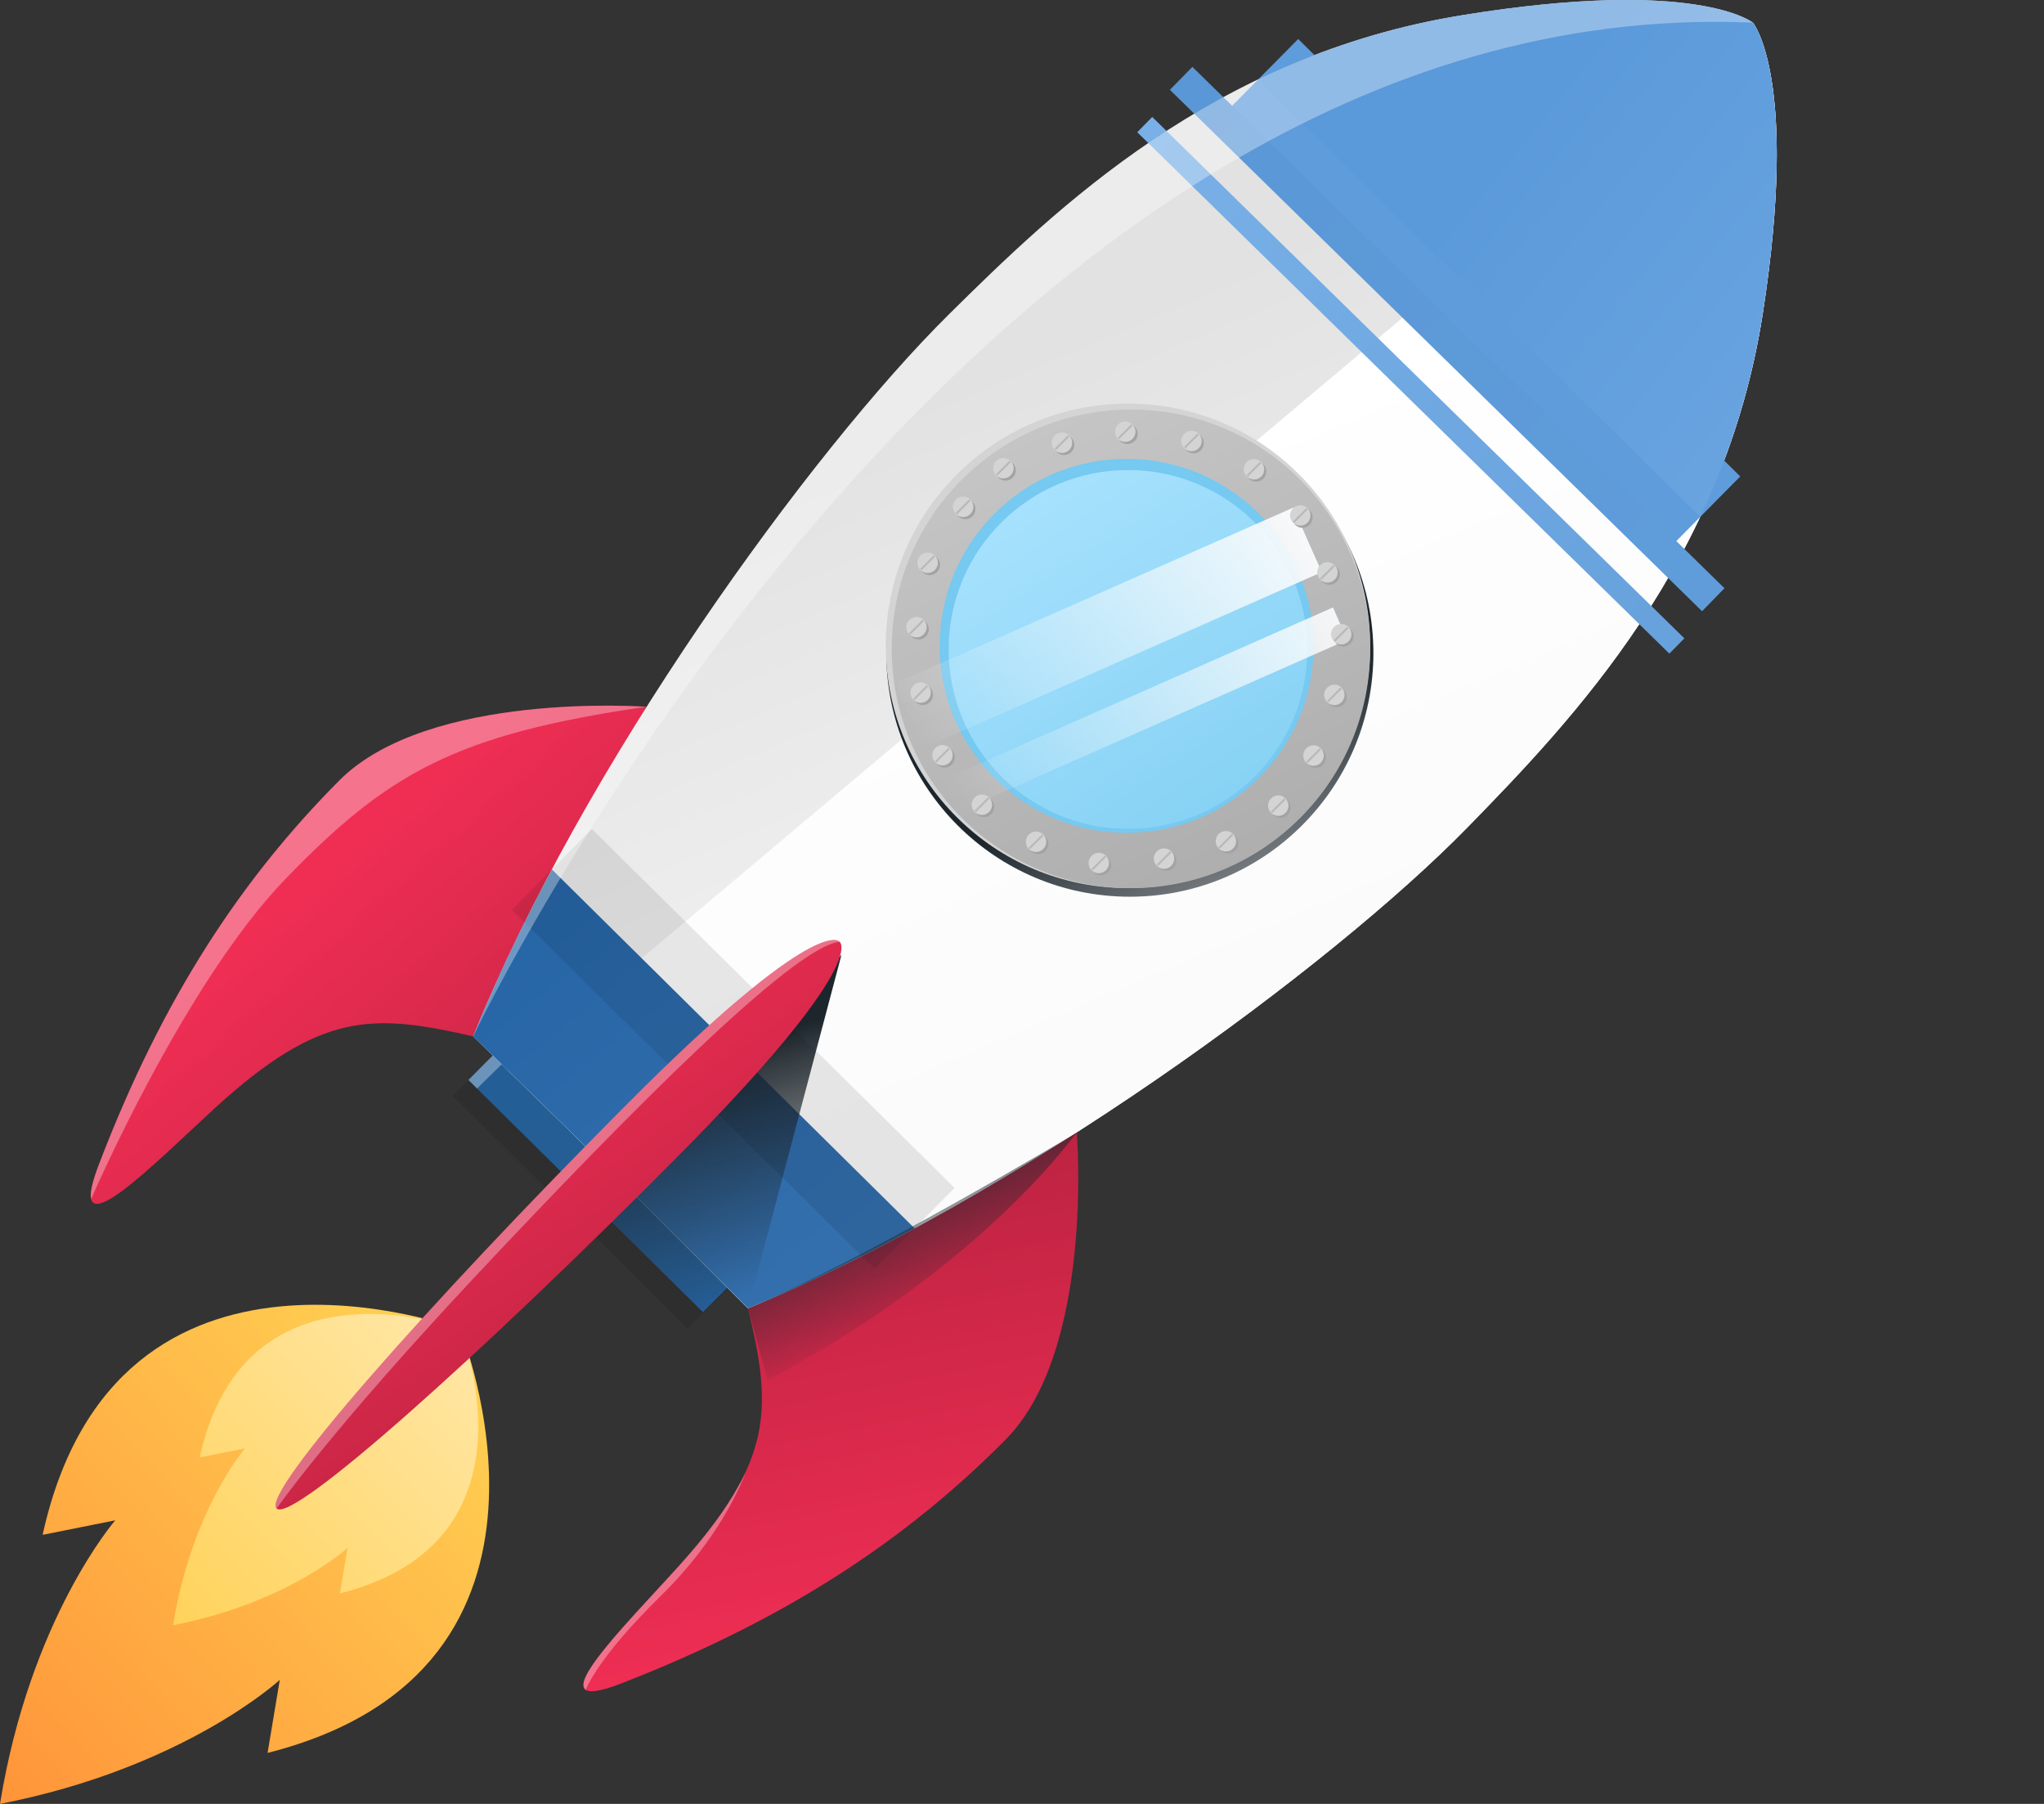 <svg width="34" height="30" viewBox="0 0 34 30" fill="none" xmlns="http://www.w3.org/2000/svg">
<rect x="0" y="0" width="34" height="30" fill="#333333" stroke="none"/>
<g clip-path="url(#clip0_175_50)">
<path d="M7.652 22.106C7.652 22.106 1.933 19.961 0.709 25.525L1.917 25.284C1.917 25.284 0.501 26.912 0 30C3.07 29.402 4.654 27.937 4.654 27.937L4.451 29.152C9.974 27.754 7.652 22.106 7.652 22.106Z" fill="url(#paint0_linear_175_50)"/>
<path d="M7.652 22.106C7.652 22.106 4.085 20.768 3.321 24.238L4.075 24.088C4.075 24.088 3.192 25.104 2.878 27.029C4.794 26.656 5.781 25.742 5.781 25.742L5.654 26.5C9.101 25.629 7.652 22.106 7.652 22.106Z" fill="url(#paint1_linear_175_50)"/>
<path d="M11.693 21.822L7.792 17.961L8.867 16.879L12.769 20.74L11.693 21.822Z" fill="url(#paint2_linear_175_50)"/>
<path d="M10.753 11.754C10.753 11.754 7.129 11.486 5.642 12.982C4.038 14.596 2.709 16.571 1.635 19.393C1.063 20.898 2.575 19.342 3.578 18.425C5.334 16.82 6.2 16.853 7.872 17.236C7.871 17.236 8.773 15.391 10.753 11.754Z" fill="url(#paint3_linear_175_50)"/>
<path opacity="0.33" d="M10.753 11.754C10.753 11.754 7.129 11.486 5.642 12.982C4.038 14.596 2.709 16.571 1.635 19.393C1.528 19.675 1.494 19.85 1.516 19.941C1.516 19.941 3.058 16.366 4.749 14.617C6.44 12.868 7.565 12.213 10.753 11.754Z" fill="white"/>
<path d="M17.911 18.836C17.911 18.836 18.21 22.45 16.723 23.946C15.12 25.561 13.152 26.902 10.333 27.997C8.828 28.581 10.376 27.059 11.286 26.05C12.88 24.285 12.841 23.421 12.442 21.757C12.442 21.758 14.283 20.843 17.911 18.836Z" fill="url(#paint4_linear_175_50)"/>
<path d="M29.324 5.201C29.927 1.296 29.158 0.377 29.158 0.377C29.158 0.377 28.231 -0.382 24.322 0.253C20.193 0.922 17.572 3.461 15.787 5.226C13.479 7.509 9.671 12.763 7.871 17.236L10.168 19.485L12.442 21.758C16.909 19.924 22.142 16.081 24.412 13.758C26.165 11.962 28.687 9.326 29.324 5.201Z" fill="url(#paint5_linear_175_50)"/>
<path d="M8.454 17.806L10.168 19.485L12.442 21.758C16.909 19.924 22.142 16.081 24.412 13.758C26.165 11.963 28.687 9.326 29.324 5.202C29.927 1.297 29.158 0.378 29.158 0.378" fill="url(#paint6_linear_175_50)"/>
<path opacity="0.09" d="M8.196 17.553L12.107 21.424" stroke="black" stroke-width="1.892" stroke-miterlimit="10"/>
<path d="M7.871 17.236L10.168 19.485L12.442 21.758C13.345 21.387 14.279 20.934 15.214 20.428L9.181 14.46C8.681 15.395 8.235 16.332 7.871 17.236Z" fill="url(#paint7_linear_175_50)"/>
<path d="M13.997 15.879L12.442 21.758L11.998 21.466L11.693 21.822L10.178 20.323L13.997 15.879Z" fill="url(#paint8_linear_175_50)"/>
<path d="M20.929 1.321L28.282 8.596" stroke="#5E9CDC" stroke-width="1.892" stroke-miterlimit="10"/>
<path d="M29.158 0.377C29.158 0.377 28.231 -0.382 24.322 0.253C23.055 0.458 21.932 0.84 20.929 1.321L28.282 8.596C28.756 7.591 29.128 6.467 29.324 5.201C29.926 1.296 29.158 0.377 29.158 0.377Z" fill="url(#paint9_linear_175_50)"/>
<path d="M28.312 10.165L19.46 1.494L19.834 1.112L28.685 9.783L28.312 10.165Z" fill="url(#paint10_linear_175_50)"/>
<path d="M27.768 10.87L18.917 2.199L19.166 1.945L28.018 10.616L27.768 10.87Z" fill="url(#paint11_linear_175_50)"/>
<path opacity="0.09" d="M9.18 14.459L15.213 20.428" stroke="black" stroke-width="1.892" stroke-miterlimit="10"/>
<path d="M13.966 15.663C13.966 15.663 13.629 15.142 10.374 18.418C7.118 21.693 4.342 24.831 4.601 25.087C4.86 25.342 7.981 22.546 11.236 19.271C14.492 15.995 13.966 15.663 13.966 15.663Z" fill="url(#paint12_linear_175_50)"/>
<path opacity="0.33" d="M13.966 15.663C13.966 15.663 13.629 15.142 10.374 18.418C7.118 21.693 4.342 24.831 4.601 25.087C4.601 25.087 5.511 23.779 7.954 21.177C10.397 18.575 13.199 15.731 13.966 15.663Z" fill="white"/>
<path d="M18.794 14.913C21.031 14.913 22.845 13.099 22.845 10.862C22.845 8.625 21.031 6.811 18.794 6.811C16.556 6.811 14.743 8.625 14.743 10.862C14.743 13.099 16.556 14.913 18.794 14.913Z" fill="url(#paint13_linear_175_50)"/>
<path d="M18.775 14.769C21 14.762 22.798 12.953 22.791 10.729C22.785 8.504 20.976 6.705 18.751 6.712C16.526 6.719 14.728 8.528 14.734 10.753C14.741 12.978 16.55 14.776 18.775 14.769Z" fill="#D4D4D4"/>
<path d="M18.813 14.77C21.011 14.77 22.792 12.988 22.792 10.79C22.792 8.593 21.011 6.811 18.813 6.811C16.615 6.811 14.833 8.593 14.833 10.79C14.833 12.988 16.615 14.77 18.813 14.77Z" fill="url(#paint14_linear_175_50)"/>
<path d="M18.759 13.851C20.476 13.841 21.86 12.44 21.85 10.723C21.84 9.005 20.44 7.621 18.722 7.631C17.005 7.641 15.621 9.042 15.631 10.759C15.641 12.476 17.041 13.861 18.759 13.851Z" fill="#76C9F0"/>
<path d="M18.764 13.785C20.412 13.785 21.747 12.449 21.747 10.801C21.747 9.153 20.412 7.817 18.764 7.817C17.116 7.817 15.78 9.153 15.78 10.801C15.78 12.449 17.116 13.785 18.764 13.785Z" fill="url(#paint15_linear_175_50)"/>
<path d="M21.512 8.442L14.899 11.362L15.373 12.436L21.986 9.515L21.512 8.442Z" fill="url(#paint16_linear_175_50)"/>
<path d="M22.173 10.102L15.559 13.023L15.797 13.564L22.41 10.642L22.173 10.102Z" fill="url(#paint17_linear_175_50)"/>
<path d="M16.223 8.5C16.243 8.408 16.183 8.318 16.091 8.299C15.999 8.279 15.91 8.338 15.89 8.43C15.87 8.522 15.93 8.612 16.022 8.631C16.113 8.65 16.203 8.592 16.223 8.5Z" fill="#A3A3A3"/>
<path d="M15.633 9.43C15.652 9.338 15.593 9.248 15.501 9.229C15.409 9.209 15.319 9.268 15.3 9.36C15.28 9.452 15.339 9.542 15.431 9.561C15.522 9.581 15.613 9.522 15.633 9.43Z" fill="#A3A3A3"/>
<path d="M16.893 7.858C16.912 7.765 16.853 7.676 16.761 7.656C16.669 7.637 16.579 7.696 16.56 7.788C16.54 7.88 16.599 7.969 16.691 7.989C16.783 8.008 16.873 7.949 16.893 7.858Z" fill="#A3A3A3"/>
<path d="M15.48 11.446C15.42 11.373 15.313 11.364 15.241 11.424C15.169 11.485 15.159 11.592 15.22 11.663C15.28 11.736 15.387 11.745 15.459 11.685C15.53 11.626 15.539 11.518 15.48 11.446Z" fill="#A3A3A3"/>
<path d="M15.843 12.487C15.783 12.415 15.676 12.405 15.604 12.465C15.532 12.525 15.523 12.633 15.583 12.704C15.643 12.777 15.75 12.786 15.822 12.726C15.893 12.666 15.903 12.558 15.843 12.487Z" fill="#A3A3A3"/>
<path d="M15.411 10.357C15.35 10.285 15.243 10.275 15.172 10.335C15.099 10.396 15.09 10.503 15.15 10.574C15.21 10.646 15.317 10.656 15.389 10.596C15.461 10.537 15.471 10.429 15.411 10.357Z" fill="#A3A3A3"/>
<path d="M17.264 13.866C17.17 13.868 17.097 13.947 17.099 14.04C17.102 14.134 17.181 14.208 17.274 14.205C17.368 14.202 17.442 14.123 17.439 14.03C17.436 13.936 17.358 13.862 17.264 13.866Z" fill="#A3A3A3"/>
<path d="M18.308 14.218C18.214 14.221 18.14 14.3 18.143 14.393C18.146 14.487 18.225 14.56 18.318 14.558C18.412 14.555 18.485 14.476 18.483 14.383C18.481 14.289 18.402 14.215 18.308 14.218Z" fill="#A3A3A3"/>
<path d="M16.363 13.249C16.269 13.252 16.196 13.331 16.199 13.424C16.201 13.518 16.28 13.592 16.373 13.589C16.467 13.586 16.541 13.507 16.538 13.414C16.535 13.32 16.457 13.247 16.363 13.249Z" fill="#A3A3A3"/>
<path d="M20.291 13.925C20.235 14 20.252 14.106 20.327 14.163C20.402 14.218 20.508 14.202 20.565 14.127C20.62 14.052 20.604 13.945 20.529 13.889C20.453 13.834 20.346 13.848 20.291 13.925Z" fill="#A3A3A3"/>
<path d="M21.162 13.333C21.106 13.408 21.122 13.515 21.198 13.571C21.273 13.627 21.379 13.611 21.435 13.535C21.491 13.46 21.475 13.354 21.4 13.297C21.324 13.241 21.218 13.257 21.162 13.333Z" fill="#A3A3A3"/>
<path d="M19.261 14.213C19.206 14.289 19.222 14.395 19.297 14.451C19.372 14.507 19.479 14.491 19.535 14.416C19.59 14.34 19.575 14.234 19.499 14.178C19.423 14.122 19.317 14.138 19.261 14.213Z" fill="#A3A3A3"/>
<path d="M22.066 11.633C22.089 11.724 22.181 11.78 22.272 11.757C22.363 11.735 22.419 11.643 22.396 11.551C22.374 11.46 22.282 11.405 22.19 11.427C22.099 11.45 22.044 11.542 22.066 11.633Z" fill="#A3A3A3"/>
<path d="M22.181 10.624C22.204 10.715 22.296 10.771 22.387 10.748C22.478 10.726 22.534 10.633 22.511 10.542C22.488 10.451 22.396 10.396 22.305 10.418C22.214 10.441 22.159 10.533 22.181 10.624Z" fill="#A3A3A3"/>
<path d="M21.72 12.642C21.743 12.733 21.835 12.789 21.926 12.766C22.017 12.744 22.073 12.652 22.05 12.56C22.028 12.469 21.936 12.414 21.844 12.436C21.753 12.459 21.698 12.551 21.72 12.642Z" fill="#A3A3A3"/>
<path d="M21.595 8.763C21.681 8.802 21.781 8.763 21.82 8.678C21.858 8.592 21.82 8.491 21.734 8.453C21.649 8.414 21.548 8.453 21.51 8.538C21.471 8.624 21.51 8.725 21.595 8.763Z" fill="#A3A3A3"/>
<path d="M20.824 7.996C20.91 8.034 21.01 7.996 21.049 7.91C21.087 7.825 21.049 7.724 20.963 7.685C20.878 7.647 20.777 7.685 20.739 7.771C20.7 7.857 20.739 7.957 20.824 7.996Z" fill="#A3A3A3"/>
<path d="M22.047 9.71C22.132 9.749 22.233 9.71 22.271 9.624C22.31 9.539 22.271 9.438 22.186 9.4C22.1 9.361 22 9.4 21.961 9.485C21.922 9.571 21.961 9.671 22.047 9.71Z" fill="#A3A3A3"/>
<path d="M18.919 7.26C18.943 7.169 18.89 7.076 18.799 7.051C18.708 7.026 18.615 7.08 18.59 7.17C18.565 7.261 18.619 7.355 18.709 7.379C18.8 7.404 18.894 7.351 18.919 7.26Z" fill="#A3A3A3"/>
<path d="M17.779 7.549C17.862 7.506 17.895 7.403 17.851 7.32C17.808 7.237 17.705 7.204 17.621 7.248C17.539 7.291 17.506 7.394 17.55 7.478C17.593 7.56 17.696 7.592 17.779 7.549Z" fill="#A3A3A3"/>
<path d="M20.009 7.437C20.047 7.351 20.008 7.251 19.922 7.213C19.836 7.175 19.735 7.215 19.698 7.301C19.66 7.387 19.699 7.487 19.785 7.525C19.872 7.563 19.972 7.523 20.009 7.437Z" fill="#A3A3A3"/>
<path d="M16.187 8.464C16.207 8.372 16.148 8.283 16.056 8.263C15.963 8.243 15.874 8.302 15.854 8.394C15.835 8.487 15.894 8.576 15.986 8.596C16.077 8.615 16.168 8.556 16.187 8.464Z" fill="#D4D4D4"/>
<path d="M15.597 9.394C15.616 9.302 15.557 9.213 15.465 9.193C15.373 9.173 15.284 9.232 15.264 9.325C15.244 9.417 15.303 9.506 15.396 9.526C15.487 9.545 15.577 9.486 15.597 9.394Z" fill="#D4D4D4"/>
<path d="M16.857 7.822C16.877 7.73 16.817 7.64 16.725 7.621C16.633 7.601 16.544 7.66 16.524 7.752C16.504 7.844 16.563 7.934 16.656 7.953C16.747 7.972 16.837 7.913 16.857 7.822Z" fill="#D4D4D4"/>
<path d="M15.444 11.41C15.384 11.338 15.277 11.328 15.206 11.389C15.133 11.449 15.124 11.556 15.184 11.627C15.244 11.7 15.351 11.709 15.423 11.649C15.494 11.589 15.504 11.483 15.444 11.41Z" fill="#D4D4D4"/>
<path d="M15.807 12.451C15.747 12.379 15.64 12.369 15.569 12.43C15.497 12.49 15.487 12.597 15.547 12.668C15.607 12.741 15.714 12.75 15.786 12.69C15.857 12.63 15.867 12.523 15.807 12.451Z" fill="#D4D4D4"/>
<path d="M15.375 10.321C15.315 10.249 15.207 10.239 15.136 10.3C15.063 10.36 15.054 10.467 15.114 10.539C15.175 10.611 15.282 10.62 15.353 10.56C15.425 10.501 15.435 10.394 15.375 10.321Z" fill="#D4D4D4"/>
<path d="M17.228 13.83C17.134 13.832 17.061 13.912 17.064 14.005C17.067 14.099 17.145 14.172 17.239 14.169C17.333 14.166 17.406 14.087 17.403 13.994C17.4 13.9 17.322 13.826 17.228 13.83Z" fill="#D4D4D4"/>
<path d="M18.272 14.182C18.178 14.185 18.105 14.264 18.107 14.357C18.11 14.451 18.189 14.525 18.282 14.522C18.376 14.519 18.45 14.44 18.447 14.347C18.445 14.253 18.366 14.18 18.272 14.182Z" fill="#D4D4D4"/>
<path d="M16.327 13.214C16.233 13.217 16.16 13.296 16.163 13.389C16.166 13.483 16.245 13.556 16.338 13.553C16.432 13.55 16.505 13.471 16.502 13.378C16.499 13.284 16.421 13.211 16.327 13.214Z" fill="#D4D4D4"/>
<path d="M20.255 13.889C20.2 13.964 20.216 14.07 20.291 14.127C20.366 14.182 20.472 14.166 20.529 14.091C20.584 14.016 20.568 13.91 20.493 13.853C20.417 13.798 20.311 13.813 20.255 13.889Z" fill="#D4D4D4"/>
<path d="M21.126 13.297C21.07 13.373 21.087 13.479 21.162 13.535C21.237 13.591 21.343 13.575 21.4 13.5C21.455 13.424 21.439 13.318 21.364 13.262C21.289 13.205 21.182 13.221 21.126 13.297Z" fill="#D4D4D4"/>
<path d="M19.226 14.178C19.17 14.253 19.186 14.359 19.261 14.416C19.337 14.471 19.443 14.455 19.499 14.38C19.555 14.305 19.539 14.198 19.463 14.142C19.387 14.086 19.281 14.102 19.226 14.178Z" fill="#D4D4D4"/>
<path d="M22.03 11.597C22.053 11.688 22.145 11.744 22.236 11.722C22.328 11.699 22.383 11.607 22.361 11.515C22.338 11.424 22.246 11.369 22.155 11.391C22.064 11.414 22.008 11.506 22.03 11.597Z" fill="#D4D4D4"/>
<path d="M22.145 10.588C22.168 10.68 22.26 10.735 22.351 10.713C22.442 10.69 22.498 10.598 22.475 10.507C22.453 10.415 22.361 10.36 22.269 10.382C22.178 10.405 22.123 10.497 22.145 10.588Z" fill="#D4D4D4"/>
<path d="M21.684 12.606C21.707 12.698 21.799 12.753 21.89 12.73C21.982 12.708 22.037 12.616 22.015 12.524C21.992 12.433 21.9 12.378 21.809 12.4C21.717 12.423 21.662 12.515 21.684 12.606Z" fill="#D4D4D4"/>
<path d="M21.559 8.727C21.645 8.766 21.746 8.727 21.784 8.642C21.823 8.556 21.784 8.456 21.699 8.417C21.613 8.379 21.512 8.417 21.474 8.503C21.435 8.588 21.474 8.689 21.559 8.727Z" fill="#D4D4D4"/>
<path d="M21.012 7.88C21.053 7.796 21.018 7.694 20.934 7.652C20.85 7.61 20.748 7.645 20.706 7.729C20.665 7.814 20.699 7.916 20.784 7.957C20.868 7.999 20.97 7.964 21.012 7.88Z" fill="#D4D4D4"/>
<path d="M22.011 9.674C22.096 9.713 22.197 9.674 22.236 9.589C22.274 9.503 22.236 9.403 22.15 9.364C22.064 9.325 21.964 9.364 21.925 9.45C21.887 9.535 21.925 9.636 22.011 9.674Z" fill="#D4D4D4"/>
<path d="M18.882 7.224C18.907 7.133 18.853 7.039 18.763 7.015C18.672 6.99 18.578 7.043 18.554 7.134C18.529 7.225 18.582 7.318 18.673 7.343C18.764 7.368 18.857 7.314 18.882 7.224Z" fill="#D4D4D4"/>
<path d="M17.744 7.513C17.826 7.47 17.859 7.368 17.815 7.284C17.772 7.201 17.669 7.168 17.585 7.212C17.503 7.256 17.47 7.358 17.514 7.442C17.557 7.525 17.66 7.557 17.744 7.513Z" fill="#D4D4D4"/>
<path d="M19.975 7.402C20.012 7.316 19.973 7.216 19.887 7.178C19.801 7.141 19.701 7.18 19.663 7.266C19.625 7.352 19.664 7.452 19.75 7.49C19.837 7.528 19.937 7.488 19.975 7.402Z" fill="#D4D4D4"/>
<path d="M16.12 8.306L15.896 8.53L15.92 8.554L16.144 8.329L16.12 8.306Z" fill="#B9B9B9"/>
<path d="M15.53 9.236L15.306 9.46L15.329 9.484L15.554 9.259L15.53 9.236Z" fill="#B9B9B9"/>
<path d="M16.79 7.663L16.566 7.887L16.59 7.911L16.814 7.687L16.79 7.663Z" fill="#B9B9B9"/>
<path d="M15.413 11.396L15.189 11.62L15.213 11.643L15.437 11.419L15.413 11.396Z" fill="#B9B9B9"/>
<path d="M15.776 12.435L15.552 12.659L15.576 12.683L15.8 12.459L15.776 12.435Z" fill="#B9B9B9"/>
<path d="M15.344 10.306L15.12 10.53L15.144 10.554L15.368 10.33L15.344 10.306Z" fill="#B9B9B9"/>
<path d="M17.333 13.876L17.109 14.1L17.133 14.123L17.357 13.899L17.333 13.876Z" fill="#B9B9B9"/>
<path d="M18.378 14.228L18.154 14.452L18.178 14.476L18.402 14.252L18.378 14.228Z" fill="#B9B9B9"/>
<path d="M16.433 13.26L16.208 13.484L16.232 13.508L16.456 13.284L16.433 13.26Z" fill="#B9B9B9"/>
<path d="M20.491 13.866L20.267 14.09L20.291 14.114L20.515 13.89L20.491 13.866Z" fill="#B9B9B9"/>
<path d="M21.363 13.274L21.138 13.498L21.162 13.522L21.386 13.298L21.363 13.274Z" fill="#B9B9B9"/>
<path d="M19.462 14.155L19.238 14.379L19.262 14.403L19.486 14.179L19.462 14.155Z" fill="#B9B9B9"/>
<path d="M22.296 11.433L22.072 11.657L22.096 11.681L22.32 11.457L22.296 11.433Z" fill="#B9B9B9"/>
<path d="M22.409 10.424L22.185 10.648L22.209 10.671L22.433 10.447L22.409 10.424Z" fill="#B9B9B9"/>
<path d="M21.95 12.443L21.726 12.667L21.75 12.691L21.974 12.466L21.95 12.443Z" fill="#B9B9B9"/>
<path d="M21.729 8.449L21.505 8.673L21.529 8.697L21.753 8.472L21.729 8.449Z" fill="#B9B9B9"/>
<path d="M20.957 7.681L20.733 7.905L20.757 7.929L20.981 7.705L20.957 7.681Z" fill="#B9B9B9"/>
<path d="M22.18 9.395L21.956 9.619L21.98 9.643L22.204 9.419L22.18 9.395Z" fill="#B9B9B9"/>
<path d="M18.818 7.055L18.594 7.279L18.618 7.303L18.842 7.079L18.818 7.055Z" fill="#B9B9B9"/>
<path d="M17.764 7.239L17.54 7.463L17.564 7.487L17.788 7.263L17.764 7.239Z" fill="#B9B9B9"/>
<path d="M19.917 7.21L19.693 7.434L19.717 7.458L19.941 7.234L19.917 7.21Z" fill="#B9B9B9"/>
<path opacity="0.33" d="M29.158 0.377C29.158 0.377 28.231 -0.382 24.322 0.253C20.193 0.922 17.572 3.461 15.787 5.226C13.479 7.509 9.671 12.763 7.871 17.236C7.871 17.236 16.179 -0.194 29.158 0.377Z" fill="white"/>
<path opacity="0.33" d="M8.347 17.698L7.936 18.102L7.792 17.961L8.196 17.553L8.347 17.698Z" fill="white"/>
<path d="M12.442 21.758L12.769 22.948C12.769 22.948 15.957 21.377 17.911 18.836C17.911 18.836 14.383 20.952 12.442 21.758Z" fill="url(#paint18_linear_175_50)"/>
<path opacity="0.33" d="M10.997 26.536C11.977 25.576 12.345 24.648 12.409 24.472C12.394 24.509 12.361 24.582 12.289 24.703C12.071 25.105 11.747 25.54 11.285 26.052C10.697 26.703 9.844 27.568 9.719 27.942C9.695 28.021 9.707 28.073 9.743 28.105C9.743 28.105 9.743 28.105 9.744 28.106C9.745 28.103 9.91 27.601 10.997 26.536Z" fill="white"/>
</g>
<defs>
<linearGradient id="paint0_linear_175_50" x1="-2.163" y1="31.635" x2="7.544" y2="22.491" gradientUnits="userSpaceOnUse">
<stop stop-color="#FF8533"/>
<stop offset="0.996" stop-color="#FFD052"/>
</linearGradient>
<linearGradient id="paint1_linear_175_50" x1="2.273" y1="27.492" x2="8.257" y2="21.605" gradientUnits="userSpaceOnUse">
<stop offset="0.004" stop-color="#FFD052"/>
<stop offset="1" stop-color="#FFE9AE"/>
</linearGradient>
<linearGradient id="paint2_linear_175_50" x1="13.448" y1="24.528" x2="7.846" y2="15.371" gradientUnits="userSpaceOnUse">
<stop stop-color="#2965A1"/>
<stop offset="1" stop-color="#2868A6"/>
</linearGradient>
<linearGradient id="paint3_linear_175_50" x1="5.091" y1="14.667" x2="14.068" y2="24.926" gradientUnits="userSpaceOnUse">
<stop offset="0.004" stop-color="#F02E54"/>
<stop offset="1" stop-color="#8F1931"/>
</linearGradient>
<linearGradient id="paint4_linear_175_50" x1="14.593" y1="27.4" x2="11.708" y2="12.863" gradientUnits="userSpaceOnUse">
<stop offset="0.004" stop-color="#F02E54"/>
<stop offset="1" stop-color="#8F1931"/>
</linearGradient>
<linearGradient id="paint5_linear_175_50" x1="17.226" y1="5.734" x2="23.866" y2="21.418" gradientUnits="userSpaceOnUse">
<stop offset="0.004" stop-color="#E2E2E2"/>
<stop offset="1" stop-color="white"/>
</linearGradient>
<linearGradient id="paint6_linear_175_50" x1="18.132" y1="7.473" x2="23.766" y2="20.779" gradientUnits="userSpaceOnUse">
<stop offset="0.004" stop-color="white"/>
<stop offset="1" stop-color="#F9F9F9"/>
</linearGradient>
<linearGradient id="paint7_linear_175_50" x1="7.537" y1="13.891" x2="13.531" y2="21.286" gradientUnits="userSpaceOnUse">
<stop stop-color="#2363A5"/>
<stop offset="1" stop-color="#346FAD"/>
</linearGradient>
<linearGradient id="paint8_linear_175_50" x1="11.898" y1="17.513" x2="13.124" y2="21.295" gradientUnits="userSpaceOnUse">
<stop stop-color="#1D262D"/>
<stop offset="1" stop-color="#1D262D" stop-opacity="0"/>
</linearGradient>
<linearGradient id="paint9_linear_175_50" x1="25.157" y1="1.629" x2="37.551" y2="11.569" gradientUnits="userSpaceOnUse">
<stop offset="0.004" stop-color="#5A99DA"/>
<stop offset="1" stop-color="#7DB2E8"/>
</linearGradient>
<linearGradient id="paint10_linear_175_50" x1="40.983" y1="23.173" x2="18.038" y2="-0.618" gradientUnits="userSpaceOnUse">
<stop stop-color="#68A4E1"/>
<stop offset="0.996" stop-color="#5996D5"/>
</linearGradient>
<linearGradient id="paint11_linear_175_50" x1="40.285" y1="23.845" x2="17.341" y2="0.055" gradientUnits="userSpaceOnUse">
<stop stop-color="#4C8CCE"/>
<stop offset="0.996" stop-color="#7DB3E9"/>
</linearGradient>
<linearGradient id="paint12_linear_175_50" x1="7.377" y1="17.647" x2="14.404" y2="27.698" gradientUnits="userSpaceOnUse">
<stop offset="0.004" stop-color="#F02E54"/>
<stop offset="1" stop-color="#8F1931"/>
</linearGradient>
<linearGradient id="paint13_linear_175_50" x1="19.571" y1="12.49" x2="22.109" y2="17.802" gradientUnits="userSpaceOnUse">
<stop stop-color="#1D262D"/>
<stop offset="0.677" stop-color="#1D262D" stop-opacity="0.323"/>
<stop offset="1" stop-color="#1D262D" stop-opacity="0"/>
</linearGradient>
<linearGradient id="paint14_linear_175_50" x1="16.968" y1="6.473" x2="21.951" y2="18.133" gradientUnits="userSpaceOnUse">
<stop stop-color="#C7C7C7"/>
<stop offset="1" stop-color="#A3A3A3"/>
</linearGradient>
<linearGradient id="paint15_linear_175_50" x1="16.374" y1="7.15" x2="22.264" y2="16.151" gradientUnits="userSpaceOnUse">
<stop stop-color="#ADE5FF"/>
<stop offset="1" stop-color="#76C9F0"/>
</linearGradient>
<linearGradient id="paint16_linear_175_50" x1="21.641" y1="8.321" x2="15.345" y2="12.49" gradientUnits="userSpaceOnUse">
<stop stop-color="#F9FBFC"/>
<stop offset="1" stop-color="#F9FBFC" stop-opacity="0"/>
</linearGradient>
<linearGradient id="paint17_linear_175_50" x1="22.448" y1="9.54" x2="16.151" y2="13.709" gradientUnits="userSpaceOnUse">
<stop stop-color="#F9FBFC"/>
<stop offset="1" stop-color="#F9FBFC" stop-opacity="0"/>
</linearGradient>
<linearGradient id="paint18_linear_175_50" x1="14.381" y1="18.744" x2="15.786" y2="21.893" gradientUnits="userSpaceOnUse">
<stop stop-color="#1D262D"/>
<stop offset="1" stop-color="#1D262D" stop-opacity="0"/>
</linearGradient>
<clipPath id="clip0_175_50">
<rect width="33.836" height="30" fill="white"/>
</clipPath>
</defs>
</svg>
